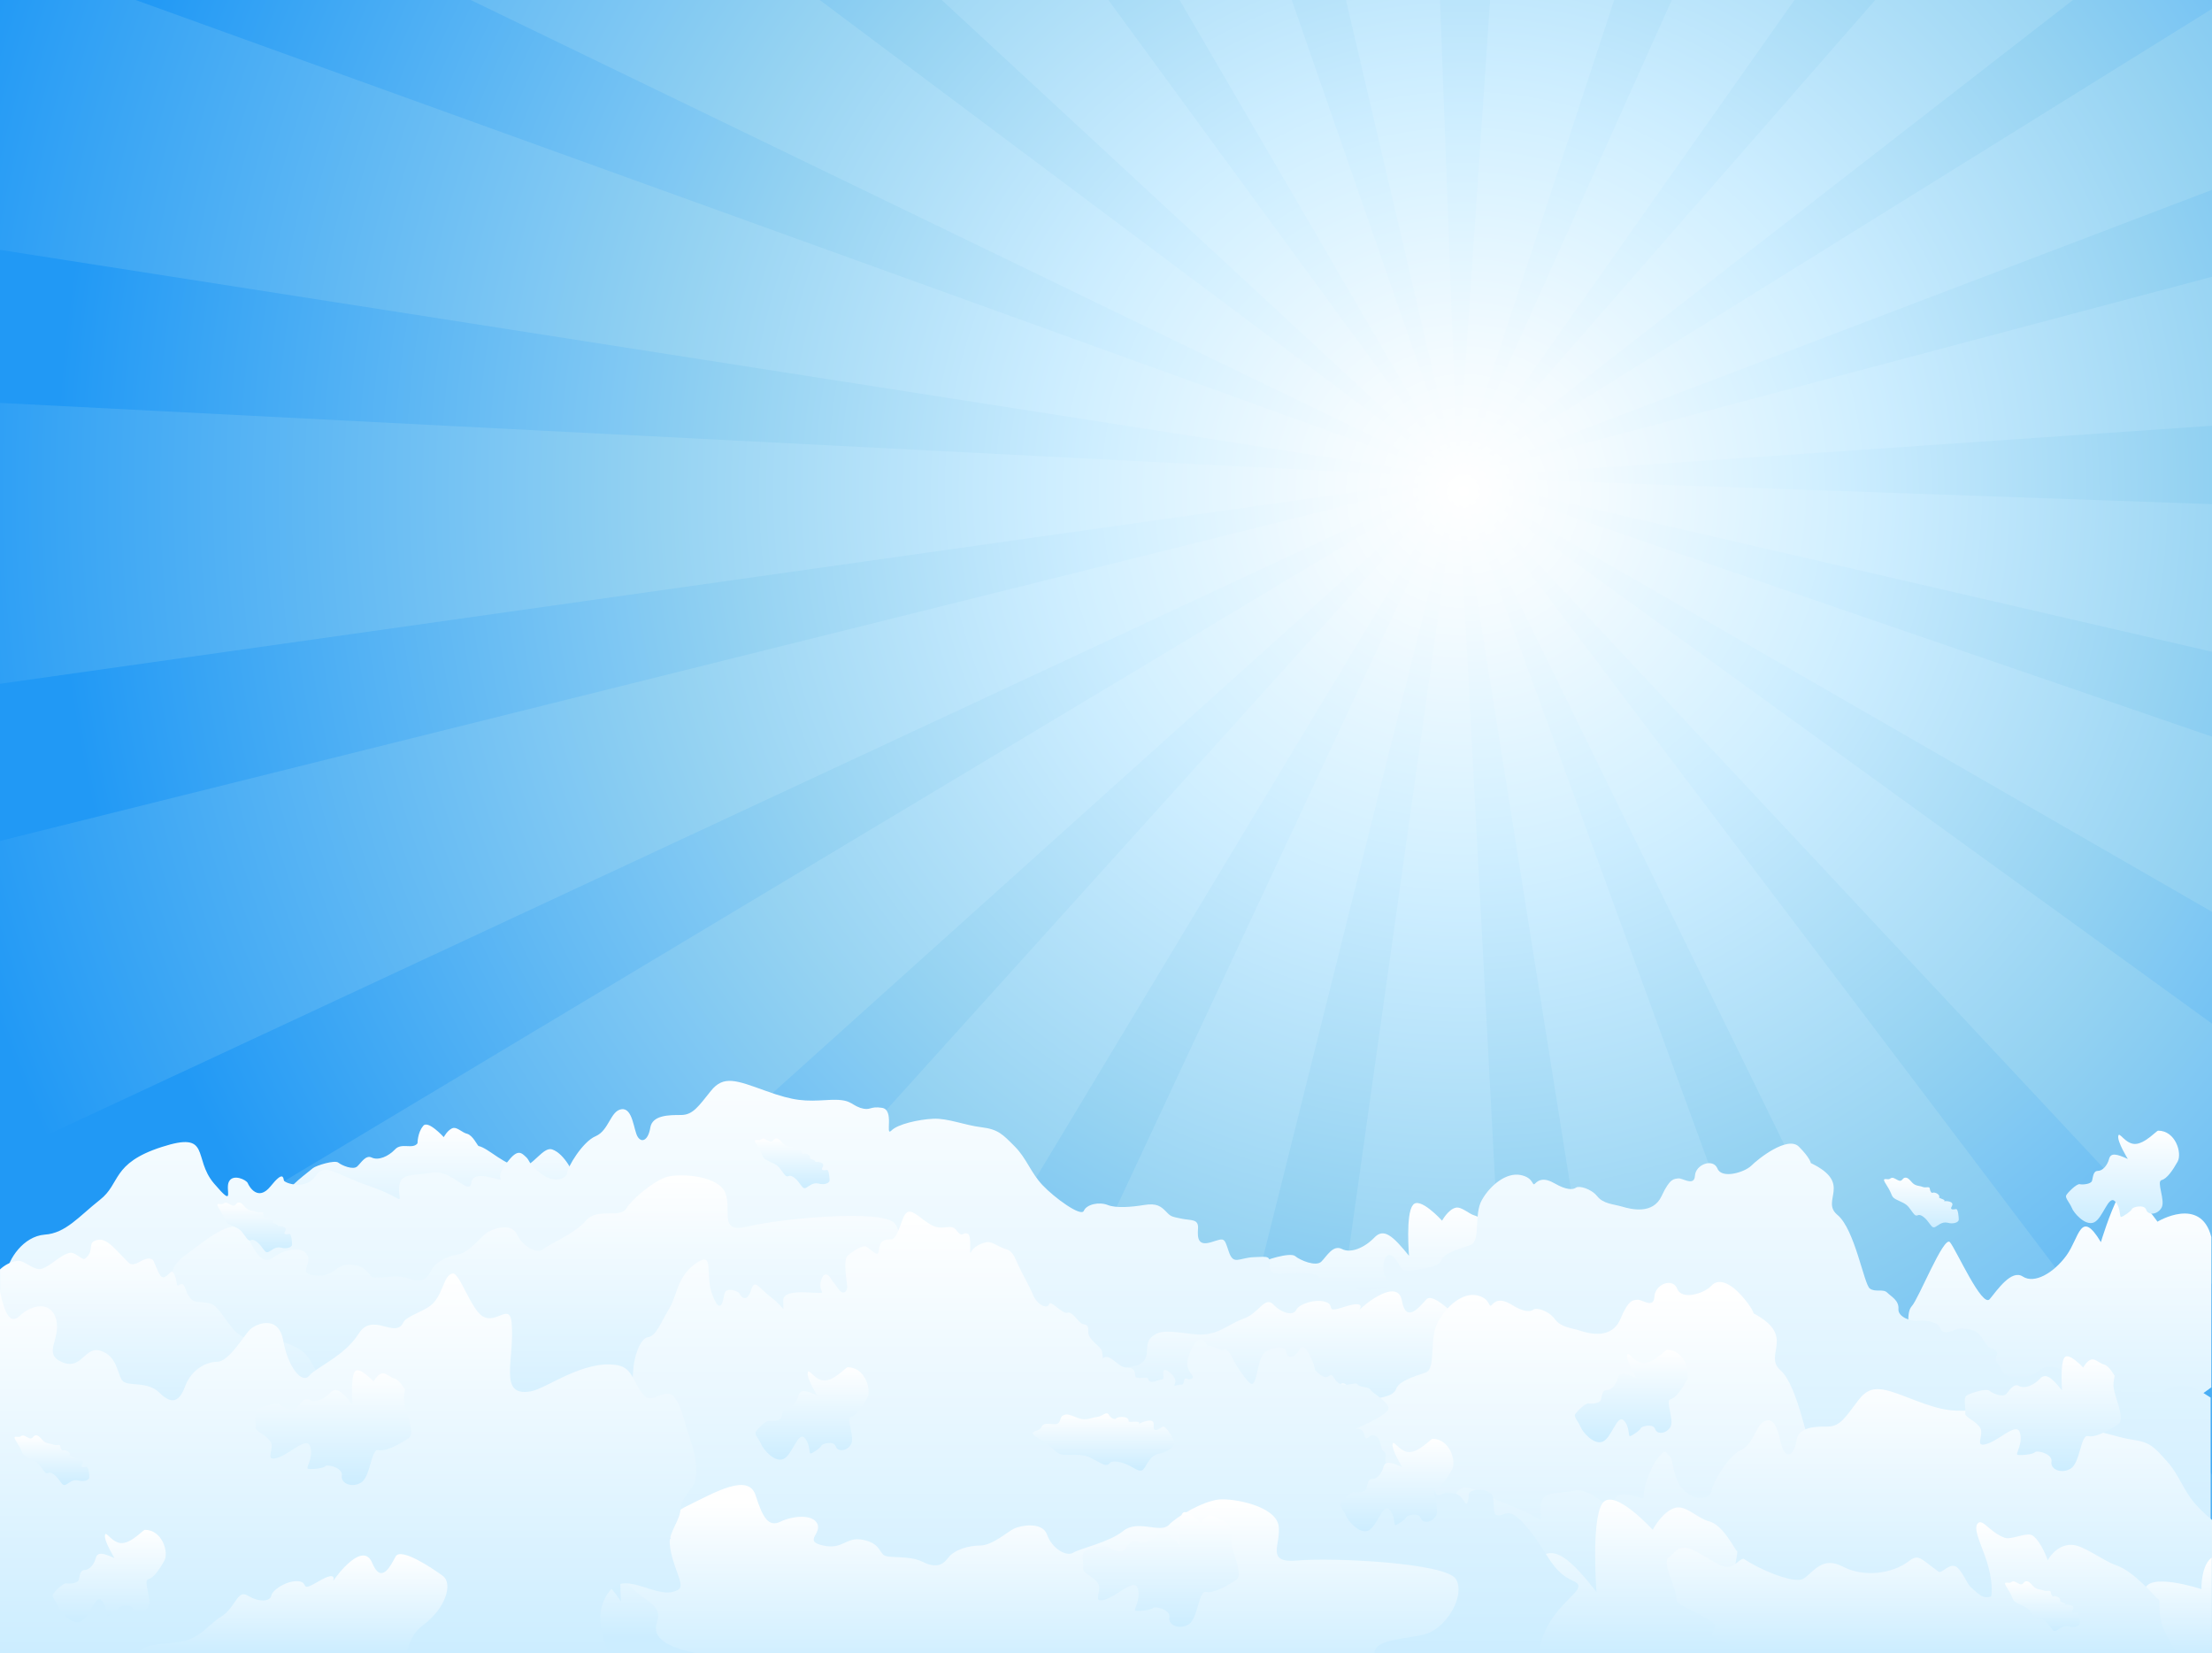 <svg viewBox="0 0 649 485" xmlns="http://www.w3.org/2000/svg"><rect x="0" y="0" width="649" height="485" fill="#333333" stroke="none"/><path d="M0 0h649v485H0V0z" class="st0" opacity=".6" fill="#efefef"/><g><radialGradient id="a" cx="169.052" cy="221.326" r="352.551" gradientTransform="matrix(-1.298 0 0 1.293 648.804 -142.15)" gradientUnits="userSpaceOnUse"><stop offset="0" stop-color="#fff"/><stop offset=".086" stop-color="#f3fbff"/><stop offset=".241" stop-color="#d3f0ff"/><stop offset=".273" stop-color="#ccedff"/><stop offset=".511" stop-color="#96d3f2"/><stop offset="1" stop-color="#2199f5"/></radialGradient><path d="M0 0h649v485H0V0z" class="st2" fill="url(#a)"/><radialGradient id="b" cx="169.053" cy="221.293" r="318.285" gradientTransform="matrix(-1.298 0 0 1.293 648.804 -142.15)" gradientUnits="userSpaceOnUse"><stop offset="0" stop-color="#fff"/><stop offset=".086" stop-color="#f3fbff"/><stop offset=".241" stop-color="#d3f0ff"/><stop offset=".273" stop-color="#ccedff"/><stop offset=".511" stop-color="#96d3f2"/><stop offset="1" stop-color="#2199f5"/></radialGradient><path class="st3" d="M240.5 0l187.2 140.1L276.3 0h-35.8zM0 118.2l427.7 21.9L0 73.3v44.9zM379 0l48.7 140.1L394.9 0H379zM0 246.7l427.7-106.6L0 200.6v46.1zM39.8 0l387.9 140.1L138.1 0H39.8zm568.4 0L427.7 140.1 649 2.6V0h-40.8zM649 55.7L427.7 140 649 81.2V55.7zM422.5 0l5.2 140.1L437.2 0h-14.7zm104 0l-98.8 140.1L550.2 0h-23.7zm-52.9 0l-46 140.1L490.5 0h-16.9zM325.2 0l102.5 140.1L346.1 0h-20.9zm271.3 485L427.7 140l126.1 345h42.7zM649 267.5L427.7 140.1 649 300.3v-32.8zm0 109.2L427.7 140.1 649 432.6v-55.9zM0 396.5l427.7-256.4L0 339.4v57.1zm649-205.3l-221.3-51.1 221.3 76v-24.9zm0-66.3l-221.3 15.2 221.3 7.8v-23zM266.4 485l161.3-345L220 485h46.4zm-150.2 0l311.4-345L43.9 485h72.3zm262.9 0l48.6-345-86.1 345h37.5zm103.4 0l-54.8-345L446 485h36.5z" fill="url(#b)"/></g><linearGradient id="c" gradientUnits="userSpaceOnUse" x1="44.578" y1="349.773" x2="44.578" y2="441.49" gradientTransform="matrix(-1 0 0 1 648.988 0)"><stop offset="0" stop-color="#fff"/><stop offset="1" stop-color="#ccedff"/></linearGradient><path class="st4" d="M559.9 397.2c.7-5.6-1-11.8 1-14 2-2.1 9.4-20.8 11.2-18.8 1.8 2.1 9.5 19.5 11.7 16.7 2.3-2.8 6.4-8.8 9.7-6.6 3.4 2.2 9-1 12.8-6.2 3.8-5.2 4.1-13.9 10.1-3.9 0 0 2.5-8.4 5.2-13.5s11.4 7.5 11.4 7.5 12.7-7.7 15.8 4.5V407c-5.3 4-10.5 6.8-13.8 5.9-4.4-1.1-5.2 21.5-11 26.3-5.8 4.8-12.8 1-11.8-5.2s-8.6-9.1-9.9-7.3c-1.3 1.7-8.7 2.9-10.7 2.4-2-.4 3.7-8.8 1.6-17.9-2.1-9.1-15.2 10.6-23.2 10.5-8 .1-10.8-19-10.1-24.5z" fill="url(#c)"/><linearGradient id="d" gradientUnits="userSpaceOnUse" x1="485.292" y1="1556.557" x2="460.898" y2="1603.152" gradientTransform="scale(-1 1) rotate(-27.634 -2407.243 2763.628)"><stop offset="0" stop-color="#fff"/><stop offset="1" stop-color="#ccedff"/></linearGradient><path class="st5" d="M413.4 368.4c-4.7-5.8-7.4-8.3-10.2-5.3-2.8 2.9-6.9 4.7-9.5 3.3-2.6-1.3-4.4 2.1-6 3.7-1.6 1.6-6.3-.4-7.7-1.6-1.4-1.2-9.1 1.1-10.6 2.3-1.4 1.2-.1 4.8-.5 8-.3 1.8 5.4 3.6 7.1 7.1 1.3 2.6-1.8 7.2.8 7.3 6 .2 15.5-10.9 17.2-5.6 1.7 5.3-2.4 10-.9 10.2 1.5.3 7-.2 8-1.2.9-1 8.1.8 7.5 4.4-.6 3.6 4.7 5.8 8.9 3.2 4.2-2.7 4.6-15.6 7.8-14.9 3.3.7 9-2.1 13.9-5.4 3-2-.4-9.6-1.8-15.3-.9-3.8.5-6.8.1-7-.3-.2-2.4-4.4-4.8-5-1.8-.5-3.9-2.7-5.6-2.3-2.2.5-4 3.8-4 3.8s-6.7-7.4-8.6-4.5c-2.1 2.6-1.1 14.8-1.1 14.8z" fill="url(#d)"/><linearGradient id="e" gradientUnits="userSpaceOnUse" x1="742.456" y1="1665.322" x2="725.054" y2="1698.561" gradientTransform="scale(-1 1) rotate(-27.634 -2407.243 2763.628)"><stop offset="0" stop-color="#fff"/><stop offset="1" stop-color="#ccedff"/></linearGradient><path class="st6" d="M122.5 335.4c-1.4 1.9-4.7-.3-6.6 1.8-2 2.1-4.9 3.3-6.8 2.4-1.8-.9-3.1 1.5-4.3 2.6-1.2 1.1-4.5-.3-5.5-1.1-1-.9-6.5.8-7.5 1.6-1 .9-7.7 5.7-8 8-.2 1.3 11.5.3 12.7 2.8.9 1.9-1.3 5.1.6 5.2 4.3.1 11.1-7.8 12.3-4 1.2 3.8-1.7 7.1-.6 7.3 1.1.2 5-.2 5.7-.9.7-.7 5.8.6 5.3 3.1s3.3 4.2 6.4 2.3c3-1.9 3.3-11.2 5.6-10.6 2.3.5 6.4-1.5 9.9-3.9 2.1-1.4 28.1-2.1 27.1-6.2-.2-1-3-7.3-6.8-8.6-2.6-.9-5.7 5-8.8 5.1-4.9 0-9.8-5.5-12.8-6.1-.3-.1-1.7-3.2-3.4-3.6-1.3-.3-2.8-1.9-4-1.7-1.6.4-2.8 2.7-2.8 2.7s-4.8-5.3-6.1-3.2c-1.6 1.9-1.6 5-1.6 5z" fill="url(#e)"/><linearGradient id="f" gradientUnits="userSpaceOnUse" x1="324.494" y1="299.542" x2="324.494" y2="467.439" gradientTransform="matrix(-1 0 0 1 648.988 0)"><stop offset="0" stop-color="#fff"/><stop offset="1" stop-color="#ccedff"/></linearGradient><path class="st7" d="M7 485c-2.5-1.1-4.8-2.2-7-3.4V378.5c1.1-.1 1.4-1.3 1.8-4.6.6-4.6 5.1-11.2 11.3-11.7 6.2-.4 10.1-5.4 16.2-10.2 6.2-4.8 3.3-10.7 18.1-15.5 14.8-4.8 9 3.2 15.4 10.7 6.4 7.5 3.1 1.7 4.4-.6 1.2-2.3 5.1-.5 5.5.5.4 1 3 5.5 6.7.9s3.7-2.5 3.9-1.7c.2.8 6.4 2.9 9.2-1.2 2.9-4.2 5.3-.8 16 2.9s8.6 5.8 8.6.8 3.9-3.7 9.7-4.8c5.8-1 10.9 7.1 11.5 2.9.6-4.2 9.2 0 8.6-1-.6-1 .2-3 2.7-5.9 2.5-2.9 3.5-1.7 4.7-.6 1.2 1 .6 2.1 4.7 5.1 4.1 2.9 7.4 1 7.4-.4 0-1.5 4.5-9.2 8.4-10.8 3.9-1.7 4.3-7.5 7.6-7.9 3.3-.4 3.5 6.2 4.7 8.1 1.2 1.9 3.1 1 3.7-2.7.6-3.7 5.5-3.7 9-3.7s5.1-2.5 8.8-7.1c3.7-4.6 7.4-3.1 16 0s11.5 3.1 18.3 2.7c6.8-.4 6.4 1.2 9.5 2.3 3.1 1 2.7-.6 6.4 0s.8 8.5 2.7 6.7c1.8-1.9 8-3.3 12.3-3.5 4.3-.2 9.2 1.9 14.2 2.5 4.9.6 6.2 2.1 9.7 5.6 3.5 3.5 4.7 7.7 8.2 11.4 3.5 3.7 11.3 9.4 12.1 7.5.8-1.9 4.5-2.7 7-1.7 2.5 1 7 .6 10.7 0 3.7-.6 4.9.4 6.4 1.9 1.4 1.5 1.6 1.5 4.5 2.1 2.9.6 5.1 0 4.9 2.9-.2 2.9 0 5.2 3.9 4 3.9-1.2 3.7-1.5 5.1 2.7 1.4 4.2 2.9 1.9 7.4 1.7 4.5-.2 4.7-.4 4.7 2.7s2.9 1.9 8.4 1.9 6.4 1 6.8 2.9c.4 1.9 9.5-.2 9.9 1.2.4 1.5 4.3 1 8.2.4s.2-2.3 0-5 .6-6 2.9-4.2c2.3 1.9 1.4 4.6 5.3 4 3.9-.6 8-.9 8.8-3 .8-2.1 5.1-3.3 8.4-4.4 3.3-1 1-9 3.5-13.3 2.5-4.4 7.2-8.1 11.3-7.3 4.1.8 3.3 3.5 4.3 2.5s2.5-1.9 5.8 0 5.3 1.9 6.2 1.2c.8-.6 4.3.2 6.2 2.5 1.8 2.3 4.7 2.3 7.4 3.1 2.7.8 9 2.3 11.5-3.1s3.7-5 4.9-5.2c1.2-.2 4.7 2.5 4.9-.8.2-3.3 5.3-5.2 6.6-2.1 1.2 3.1 7.8 1.2 9.9-.8 2.1-2.1 10.7-8.9 14-5.6 3.3 3.3 3.5 4.8 3.5 4.8 12.5 6 2.7 11 7.8 15.2 5.1 4.2 7.8 20.4 9.5 21.6 1.6 1.2 3.9 0 5.1 1.2 1.2 1.2 3.5 2.3 3.3 4.8-.2 2.5 4.1 3.7 5.3 3.5 1.2-.2 6.2-.2 7 2.2.8 2.4 4.3.3 5.3.1 1-.2 4.5 0 6 1.5 1.4 1.5 2.1 3.7 3.5 4.2 1.4.4 2.3 1 1.6 2.6-.6 1.6.6 1.6 1.6 3.8 1 2.3 2.7 1.9 7 1.9s3.9-4.3 9.9-2.3c1.1.4 3.5 2.7 4.3 3.3.8.6 2.7.9 3.1.3.4-.6 3.1 0 3.1 0s1.2 1 1.6 2.7c.4 1.7 2.3 1.1 2.3 1.1s1.8 0 2.7-.8c.8-.8 1.6.8 2.7 2.4 1 1.5 4.6 2 6.6.3 9.9-8 14.2-3 18-.8v75H7z" fill="url(#f)"/><linearGradient id="g" gradientUnits="userSpaceOnUse" x1="354.719" y1="534.137" x2="366.671" y2="614.165" gradientTransform="scale(-1 1) rotate(8.494 1376.964 -2966.606)"><stop offset="0" stop-color="#fff"/><stop offset="1" stop-color="#ccedff"/></linearGradient><path class="st8" d="M51.7 378.3s-4.6-4.7 2.7-10.1c7.3-5.4 15.1-12.1 18-5.9 2.9 6.2 4.9 8.7 7.8 6.6 2.9-2.2 8.2-3.6 9.9-.8 1.7 2.8-3.1 5.6 2.5 6.1s5.7-3.4 10.2-3.2c4.6.2 5 2.7 6.4 3.6 1.4.9 6.7-1 10.4.4 3.8 1.4 5.6.5 6.8-2.1 1.2-2.6 4.9-4.4 8-4.9 3.2-.5 6.7-5.1 8.2-6.2 1.5-1.1 7.3-3.5 9.1.4 1.9 3.8 6.1 5.8 7.8 4.2 1.7-1.5 9.1-4.4 12.4-8.3 3.3-3.9 10-.6 11.8-3.5 1.8-2.9 8.2-8.3 12.2-9.4 4.1-1 15.2-.3 17 5 1.8 5.3-2.1 11.7 6.6 9.6 8.8-2.2 39.8-5.3 43.1-.8 3.3 4.5-.5 14.3-5.6 17-5.1 2.7-17.3 3.7-11.4 10.5 5.9 6.9 9.4 13 7.6 18.3-1.8 5.2-5.9 8.2-18 9.6-12.1 1.4-34.1-2.2-43.5-4.3-9.4-2-9.8 4.3-11.2 7.7-1.4 3.4-17 6-30.7 7.8-13.7 1.8-19.8-8.7-29.7-9.8-9.9-1.1-36.4 8.6-39.1 8-2.7-.7-8.6-5.4-8.5-9.3.1-3.9-3.1-3.2-10-3.9-6.9-.7-12.1-2.5-11.2-7.6.9-5.1-4.1-5.4-8.5-9.1-4.4-3.6-7.4-3.9-1.1-7.4 6.3-3.5 5.9-6 3-8-2.7-2 7-.2 7-.2z" fill="url(#g)"/><linearGradient id="h" gradientUnits="userSpaceOnUse" x1="551.606" y1="491.318" x2="541.597" y2="534.498" gradientTransform="scale(-1 1) rotate(-13.05 -402.797 4483.406)"><stop offset="0" stop-color="#fff"/><stop offset="1" stop-color="#ccedff"/></linearGradient><path class="st9" d="M398.8 384.3s2.3-3-4.1-1c-6.4 2.1-2.7-.2-5.6-1.3-2.9-1.1-8 .5-8.8 2.3-.8 1.8-4.2 1-6.7-1.6-2.6-2.6-4.1 2.6-8.9 4.2-4.7 1.7-7.5 5.3-14.5 4.5-6.9-.8-9.9-1.5-12.5 1-2.6 2.5 1.1 7.3-5.5 8.5-6.6 1.2-8.2 1.3-9.1 5.4-1 4.1-13.3 4.8 2.9 9.7 16.2 4.9 12.8 9.2 25.1 5.8 12.2-3.5 14-2.7 20.8-1.1 6.7 1.6 10.7 3.2 12.3-.3 1.6-3.6 9.9-3.6 16.3-2.1s9.9 3.1 11.8 0c1.9-3.1 2-12.1 9.5-15.5 7.5-3.4 11.4-9.9 8.9-12.9-2.5-2.9-10.1-11-12.2-8.7-2.1 2.3-6 7.2-7.2.3-1.3-6.7-11 1.2-12.5 2.8z" fill="url(#h)"/><linearGradient id="i" gradientUnits="userSpaceOnUse" x1="222.778" y1="378.649" x2="222.778" y2="487.796" gradientTransform="matrix(-1 0 0 1 648.988 0)"><stop offset="0" stop-color="#fff"/><stop offset="1" stop-color="#ccedff"/></linearGradient><path class="st10" d="M367.1 411.4c5.6 0 6.5 1.1 6.9 3.2.4 2.1 9.6-.2 10 1.4.4 1.6 4.4 1.1 8.3.5 3.9-.7.2-2.5 0-5.5s.6-6.7 2.9-4.6c2.3 2.1 1.5 5.1 5.4 4.4 4-.7 8.2-1 9-3.3.8-2.3 5.2-3.7 8.6-4.8 3.3-1.1 1-9.9 3.6-14.7 2.5-4.8 7.3-8.9 11.5-8 4.2.9 3.3 3.9 4.4 2.8 1-1.1 2.5-2.1 5.9 0 3.3 2.1 5.4 2.1 6.3 1.4.8-.7 4.4.2 6.3 2.8 1.9 2.5 4.8 2.5 7.5 3.4 2.7.9 9.2 2.5 11.7-3.4 2.5-6 3.8-5.5 5-5.7 1.3-.2 4.8 2.8 5-.9.2-3.7 5.4-5.7 6.7-2.3 1.3 3.4 7.9 1.4 10-.9 2.1-2.3 5.4-.9 8.8 2.8 3.3 3.7 3.6 5.3 3.6 5.3 12.7 6.7 2.7 12.2 7.9 16.7 5.2 4.6 7.9 22.5 9.6 23.9 1.7 1.4 4 0 5.2 1.4 1.3 1.4 3.6 2.5 3.3 5.3-.1 1.5 1.1 2.6 2.5 3.2V485H312.6l-3.2-4.3c1.2.8 24.3-69 57.7-69.3z" fill="url(#i)"/><linearGradient id="j" gradientUnits="userSpaceOnUse" x1="26.422" y1="331.687" x2="26.422" y2="358.902" gradientTransform="matrix(-1 0 0 1 648.988 0)"><stop offset="0" stop-color="#fff"/><stop offset="1" stop-color="#ccedff"/></linearGradient><path class="st11" d="M624.3 340c-3.3-1.5-5-1.9-5.5 0s-1.9 3.5-3.3 3.5-1.4 1.9-1.7 2.9c-.3 1-2.8 1.2-3.6 1-.9-.2-3.6 2.5-4 3.3-.3.8 1 2.1 1.6 3.5.5 1.5 4 5.6 6.6 4.4 2.6-1.2 4.2-8.1 6.1-6.2 1.9 1.9 1.2 4.8 1.9 4.6.7-.2 2.9-1.7 3.1-2.3.2-.6 3.6-1.5 4.2.2.5 1.7 3.3 1.5 4.5-.6 1.2-2.1-1.6-7.7 0-8.1 1.6-.4 3.3-2.9 4.7-5.4 1.4-2.5-.6-9.1-5.7-9.1-.5 0-3.9 3.9-6.8 3.9s-4.7-3.9-4.9-2.3c-.3 1.7 2.8 6.7 2.8 6.7z" fill="url(#j)"/><linearGradient id="k" gradientUnits="userSpaceOnUse" x1="162.582" y1="401.259" x2="162.582" y2="478.818" gradientTransform="matrix(-1 0 0 1 648.988 0)"><stop offset="0" stop-color="#fff"/><stop offset="1" stop-color="#ccedff"/></linearGradient><path class="st12" d="M323.8 485c.6-.5 1.2-1.7 1.7-3.9 1.5-6 2.3-7.6 5.2-6.4 2.9 1.1 3.1.5 3.8-4.6.6-5 5.2-12.4 11.5-12.8 6.3-.5 10.2-6 16.5-11.2 6.3-5.3 6.1-12.8 21.1-18.1 15-5.3 6.5 4.6 13 12.8 6.5 8.3 8.2 1.6 9.4-.9 1.3-2.5 2.7-1.1 3.1 0 .4 1.1.6 6.9 4.4 1.8 3.8-5 3.8-2.8 4-1.8.2.9 6.5 3.2 9.4-1.4 2.9-4.6 5.4-.9 16.3 3.2 10.9 4.1 8.8 6.4 8.8.9s4-4.1 9.8-5.3c5.9-1.1 11.1 7.8 11.7 3.2.6-4.6 9.4 0 8.8-1.1-.6-1.1 1.5-8.3 4-11.5 2.5-3.2 2.3-1.8 3.6-.7 1.3 1.1.6 7.3 4.8 10.6 4.2 3.2 7.5 1.1 7.5-.5s4.6-10.1 8.6-11.9c4-1.8 4.4-8.3 7.7-8.7 3.3-.5 3.6 6.9 4.8 8.9 1.3 2.1 3.1 1.1 3.8-3 .6-4.1 5.6-4.1 9.2-4.1 3.6 0 5.2-2.8 9-7.8s7.5-3.4 16.3 0 11.7 3.4 18.6 3c6.9-.5 6.5 1.4 9.6 2.5 3.1 1.1 2.7-.7 6.5 0s.8 9.4 2.7 7.3c1.9-2.1 8.2-3.7 12.5-3.9 4.4-.2 9.4 2.1 14.4 2.8 5 .7 6.3 2.3 9.8 6.2 3.6 3.9 4.8 8.5 8.4 12.6 1.3 1.5 3.1 3.2 4.9 4.7V485H323.8z" fill="url(#k)"/><linearGradient id="l" gradientUnits="userSpaceOnUse" x1="195.991" y1="439.79" x2="195.991" y2="485.035" gradientTransform="matrix(-1 0 0 1 648.988 0)"><stop offset="0" stop-color="#fff"/><stop offset="1" stop-color="#ccedff"/></linearGradient><path class="st13" d="M391.8 484.8c.8-5.5-1.5-11.7.9-13.8 2.5-2.1 15.8-6 18.2-3.9 2.4 2.1 10.4 5.4 13.3 2.7 2.8-2.7 5.9-8.6 10.3-6.3s11.6-.7 16.3-5.7c4.8-5.1 9.6-.9 17.6 9.2 0 0-1.6-20.9 1.7-25.9s14.8 7.7 14.8 7.7 2.9-5.6 6.8-6.5c3-.7 6.5 3.2 9.7 4 4.2 1 7.6 8.4 8.2 8.7.7.3-1.7 5.5-.2 12 1.4 5.8 4 12.7 4.9 18.1H391.8v-.3z" fill="url(#l)"/><linearGradient id="m" gradientUnits="userSpaceOnUse" x1="9.881" y1="457.052" x2="9.881" y2="485.035" gradientTransform="matrix(-1 0 0 1 648.988 0)"><stop offset="0" stop-color="#fff"/><stop offset="1" stop-color="#ccedff"/></linearGradient><path class="st14" d="M637.2 485c-3.4-5.6-8.3-14.3-8-18.2.4-6 16.7-.6 16.7-.6s-.2-6.4 2.7-9c.1-.1.2-.2.3-.2v28h-11.7z" fill="url(#m)"/><linearGradient id="n" gradientUnits="userSpaceOnUse" x1="596.777" y1="363.863" x2="596.777" y2="425.584" gradientTransform="matrix(-1 0 0 1 648.988 0)"><stop offset="0" stop-color="#fff"/><stop offset="1" stop-color="#ccedff"/></linearGradient><path class="st15" d="M0 372.4c1.3-1.2 3-2.2 5-2.5 1.9-.3 4 2.1 6.3 2.4 2.4.3 5.9-3.9 8.9-4.7 2-.6 3.8 2.4 4.8 1.6 2.6-2 .9-4.3 2.6-5.1 3.3-1.6 5.4 1.6 10 6.2 2.1 2.1 4.6-2.2 7.1-.8.6.3 1.7 4.5 2.8 5.1 1.3.7 2.6-2.2 3.2-1.4 1.7 2.3.7 4.5 1.8 3.8 2.1-1.4 1.4 2.1 3.8 4.3 1.2 1.2 5.1.2 6.8 1.9 3.1 3 4.6 7.3 8.4 9.1 2.2 1.1 5.3-.4 9.8.9 12.2 3.5 7.1 5.4 18.2 18.1 11.1 12.7.3 6.8-2.7 9.7-3 3-4.3 2.2-10.6-.3-6.2-2.4-5.7 3.5-9.2 4.3-3.5.8-5.7-1.4-11.1-5.7-5.4-4.3-9.8-2.7-14.7-3.8-4.9-1.1-9 2.4-9.8-1.1-.8-3.5-3.3-6-4.9-4.9-1.6 1.1-6.8-.3-8.7-2.7-1.9-2.4 2.4-2.4-4.1-4.1-6.5-1.6-3-3-3-3-2.2.5-14.7 2.2-11.9-4.3 2.7-6.5-3.3-4.3-6.2-3.5-1 .3-1.8-.7-2.6-2.2v-17.3z" fill="url(#n)"/><linearGradient id="o" gradientUnits="userSpaceOnUse" x1="332.233" y1="355.599" x2="332.233" y2="485.035" gradientTransform="matrix(-1 0 0 1 648.988 0)"><stop offset="0" stop-color="#fff"/><stop offset="1" stop-color="#ccedff"/></linearGradient><path class="st16" d="M178.9 456.2c1.6-1.8-1.3-24.9-3.7-26.8-13-10 1.6-16.6 3.7-20.5 2.1-3.9 1.5-.7 1.9 2 .4 2.7 1.1 3.6 1.6-.9.5-4.4.9-5.6 2-4.8 1.1.8 1.2.3 1.4-3.4.2-3.7 2-9.2 4.3-9.5 2.4-.3 3.8-4.4 6.2-8.3 2.4-3.9 2.3-9.5 7.9-13.4 5.7-3.9 2.4 3.4 4.9 9.5 2.4 6.1 3.1 1.2 3.5-.7.5-1.9 4-.6 4.3 0 .9 1.7 2.4 2.4 3.5-1s2-.7 6.1 2.4c4.1 3.1 3.3 4.8 3.3.7s11.6-1.5 11.4-2.4c-.2-.8-1-1.6-.1-4s2.4-.7 2.8.2c.5.8.3.3 1.9 2.6 1.6 2.4 2.8.8 2.8-.3 0-1.2-1.4-7.8.1-9.2 1.5-1.4 3.5-2.5 4.8-2.8 1.3-.3 4.2 4.2 4.4 1.1.2-3.1 2.1-3.1 3.5-3.1 1.3 0 2-2 3.4-5.8 1.4-3.7 2.8-2.5 6.1 0s4.4 2.5 7 2.2c2.6-.3 2.4 1 3.6 1.9 1.2.8 1-.5 2.4 0s.3 7 1 5.4c.7-1.5 3.1-2.7 4.7-2.9 1.6-.2 3.5 1.5 5.4 2 1.9.5 2.4 1.7 3.7 4.6 1.3 2.9 3.1 5.8 4.4 8.9 1.3 3.1 4.3 4.2 4.7 2.7.3-1.5 4 3.1 5.4 2.5 1.4-.5 3.1 2.7 4.2 3.2s2 0 1.9 2.4c-.1 2.4 3.7 4.2 4 5.7.7 3.4-.5 1.8 1.2 1.7 1.7-.2 3.9 3.1 6 3.1s2.4.8 2.6 2.4c.2 1.5 3.6-.2 3.8 1 .2 1.2 1.6.8 3.1.3s1.4.2 1.3-2c-.1-2.2 2.4-.2 3.3 1.3.9 1.5-.9 2.7.6 2.2s1.9.4 2.2-1.3c.3-1.7 1 .2 2.3-.7 1.3-.8-2.1-1.9-1.2-5.5.9-3.6 2.7-6.6 4.3-5.9 1.6.7 1.3 2.9 1.6 2 .4-.8 4.2 1.5 4.6 1 .3-.5 1.6.2 2.4 2 .7 1.9 4.4 7.2 5.4 7.8 1 .7 1.5-.4 2.4-4.8.9-4.4 2.6-4.8 3-4.9.5-.2 4.8-2 5.2.6.5 2.5 3 1 3.8-.7.8-1.7 2-.7 3.3 2 1.3 2.7 1.3 3.9 1.3 3.9 4.8 4.9 3.8-.8 5.8 2.6 2 3.4 6 .6 6.7 1.6.6 1 3.3.6 3.8 1.6s5.4 3.5 5.3 5.5c-.1 2-10.2 6.2-9.8 6 .5-.2 2.4-.2 2.7 1.8.3 2 1.6.2 2 .1.4-.2 1.7 0 2.3 1.2.5 1.2.8 3.1 1.3 3.4.5.3.9.8.6 2.1-.2 1.3.2 1.3.6 3.1.4 1.9 1 1.5 2.7 1.5 1.6 0 3.6-2.7 3.8-1.9.2.8 1.3 2.2 1.6 2.7.3.5 1 .7 1.2.2.2-.5 1.6.8 1.8 2.2.2 1.3.9.9.9.9s1.6 0 2 1.3c.4 1.3 1.6.8 2.5.3.9-.5 1.3-.2 3.1 0s3.1 2.7 3.1 2.7c.3.5.9 1 1.2-2.6.1-.9 3.7-2.1 6.5 0 .9.7.6 2.6.9 5.2.2 1.8 2.3 1 2.3 1 2.1-.9 3.5-1.2 8.5 5.1s6.2 11.6 12.4 14.3c6 2.6-7.7 6.2-10.1 20.8H191.7c-2.2-5.2-3.7-10.6-9.5-14.5-15.7-10.3-4.9-12.1-3.3-13.9z" fill="url(#o)"/><linearGradient id="p" gradientUnits="userSpaceOnUse" x1="475.683" y1="447.505" x2="475.683" y2="480.412" gradientTransform="matrix(-1 0 0 1 648.988 0)"><stop offset="0" stop-color="#fff"/><stop offset="1" stop-color="#ccedff"/></linearGradient><path class="st17" d="M137.7 481.6c.4-3.6-.9-7.7.5-9 1.4-1.3 9.2-4 10.6-2.6 1.4 1.4 6.1 3.6 7.7 1.8 1.6-1.8 3.5-5.7 6-4.2 2.6 1.5 6.7-.4 9.5-3.8 2.8-3.3 5.6-.6 10.2 6 0 0-.9-13.7 1-17 1.9-3.3 8.6 5.1 8.6 5.1s1.7-3.7 4-4.3c1.7-.4 3.8 2.1 5.6 2.6 2.4.7 4.4 5.5 4.8 5.7.4.2-1 3.6-.1 7.9 1.1 5.2 3.5 11.6 2.9 15.1h-68.3c-1.7-1.2-3.2-2.2-3-3.3z" fill="url(#p)"/><linearGradient id="q" gradientUnits="userSpaceOnUse" x1="344.652" y1="440.924" x2="344.652" y2="490.257" gradientTransform="matrix(-1 0 0 1 648.988 0)"><stop offset="0" stop-color="#fff"/><stop offset="1" stop-color="#ccedff"/></linearGradient><path class="st18" d="M192.8 475.8c1.7-4.9-3.5-6-7.7-10.2-4.2-4.3-7.3-4.9 0-7.5 7.3-2.6 7.3-5.1 4.5-7.5-2.8-2.3 7.3.9 7.3.9s-4.2-5.3 4.5-9.6 18.2-9.8 20.3-3.2c2.1 6.6 3.8 9.4 7.3 7.7 3.5-1.7 9.4-2.3 10.8.6 1.4 3-4.2 5.1 1.7 6.4 5.9 1.3 6.6-2.6 11.5-1.7 4.9.9 4.9 3.4 6.3 4.5 1.4 1.1 7.3 0 11.2 1.9 3.8 1.9 5.9 1.3 7.7-1.1 1.7-2.3 5.9-3.6 9.4-3.6s8-4 9.8-4.9c1.7-.9 8.4-2.3 9.8 1.7 1.4 4 5.6 6.6 7.7 5.3 2.1-1.3 10.5-3 14.7-6.4 4.2-3.4 10.8.8 13.3-1.7 2.4-2.6 10.1-7 14.7-7.5 4.5-.4 16.4 1.9 17.5 7.5 1 5.5-4.2 11.3 5.6 10.4 9.8-.9 43.7.6 46.5 5.5 2.8 4.9-2.8 14.1-8.7 16-5 1.6-15.1 1.3-15.2 5.6H203.9c-.1 0-.2 0-.3-.1-7.3-1.5-12.6-4.1-10.8-9z" fill="url(#q)"/><linearGradient id="r" gradientUnits="userSpaceOnUse" x1="546.768" y1="373.622" x2="546.768" y2="485.035" gradientTransform="matrix(-1 0 0 1 648.988 0)"><stop offset="0" stop-color="#fff"/><stop offset="1" stop-color="#ccedff"/></linearGradient><path class="st19" d="M5.8 386c3.5-3.3 9.3-4.5 10.7 1.2 1.4 5.8-4.1 9.9 1.7 12.4 5.9 2.5 6.6-4.9 11.4-3.3 4.8 1.6 4.8 6.6 6.2 8.6 1.4 2.1 7.3 0 11 3.7 3.8 3.7 5.9 2.5 7.6-2.1 1.7-4.5 5.9-7 9.3-7 3.5 0 7.9-7.8 9.7-9.5 1.7-1.6 8.3-4.5 9.7 3.3 1.4 7.8 5.5 12.8 7.6 10.3 2.1-2.5 10.4-5.8 14.5-12.3 4.1-6.6 10.7 1.6 13.1-3.3 1-2.1 6.7-3.3 8.9-5.8 3.1-3.5 3-8.1 5.6-8.6 2-.4 5.5 10.8 8.9 12.6 4 2.3 7.8-4.1 8.4 1.8 1 10.7-4.1 21.8 5.5 20.2 4.8-.8 15.6-9.4 25.5-7.7 4.8.8 4.5 5.4 8.1 9.1 2.1 2.1 5.4-2 8-.3 2.2 1.4 3.9 8.5 4.2 9.6.9 3 3.5 8.6 2.7 14.9-.3 2.8-4.3 5.6-4.4 8.5 0 3.6-3.5 7.2-3.2 10.5.5 6.7 4.7 12.1 2.6 13.5-5.9 3.7-15.1-5.9-20.2.4-4.4 5.5-2.8 12-.3 18.4H0V378.9c1.5 7.1 3.2 9.6 5.8 7.1z" fill="url(#r)"/><linearGradient id="s" gradientUnits="userSpaceOnUse" x1="563.179" y1="455.856" x2="563.179" y2="485.035" gradientTransform="matrix(-1 0 0 1 648.988 0)"><stop offset="0" stop-color="#fff"/><stop offset="1" stop-color="#ccedff"/></linearGradient><path class="st20" d="M51.9 481.8c6.9-.8 8.8-5 13.1-7.6 4.2-2.7 4.6-8 7.7-6.1 3.1 1.9 6.5 1.9 6.9 0 .4-1.9 5-4.6 8.1-4.2 3.1.4 0 3.4 5.8 0s4.2 0 4.2 0c1.2-1.9 8.8-11.9 11.5-5.4 2.7 6.5 5.4.8 6.9-1.9s10.7 3.4 13.8 5.7c3.1 2.3.8 9.6-5.8 14.5-3 2.2-4.2 5.3-4.7 8.2h-79c2-2.5 5.1-2.5 11.5-3.2z" fill="url(#s)"/><linearGradient id="t" gradientUnits="userSpaceOnUse" x1="85.208" y1="446.469" x2="85.208" y2="485.035" gradientTransform="matrix(-1 0 0 1 648.988 0)"><stop offset="0" stop-color="#fff"/><stop offset="1" stop-color="#ccedff"/></linearGradient><path class="st21" d="M503 480.4c-1.9-1.5 1.3-2.9-.2-4.2-3.4-2.8-10.8-5.2-10.9-6.8-.3-4.9-4.7-11.3-2.1-12.6 1.1-.6 2-3.5 5.8-2.5 2.8.7 8.3 5.1 10.9 5.4 2.4.3 4.3-3 5.3-2.3 3.5 2.5 14.4 7.5 17.4 5.7 2.9-1.9 5.4-6.7 11.5-3.5s14.4 2.1 19.2-1.5c3-2.3 3.3-1.1 8.9 3 .9.6 2.9-2.4 4.9-1.6 1.7.7 3.5 5.2 4.4 6 1.9 1.6 3.6 3.9 6.1 2.8 0 0 .7-2.6-.7-8.2-1.3-5.4-4.8-11.2-3.3-13.1 1.4-1.8 3.4 2.4 7.9 4.1 2 .8 6.6-1.8 8.3-.6 2.6 1.9 4.4 7.2 4.4 7.2s2.4-4.6 7-4.5c3.6.1 9 4.6 13.1 6 5.5 1.9 11.6 9.6 12.4 10 .9.5-.9 4.8 2.7 11.2.8 1.5 1.7 3 2.7 4.6H511c-.2-.5-.5-1-.9-1.4-.9-1.1-5.8-2.2-7.1-3.2z" fill="url(#t)"/><linearGradient id="u" gradientUnits="userSpaceOnUse" x1="85.208" y1="345.294" x2="85.208" y2="359.962" gradientTransform="matrix(-1 0 0 1 648.988 0)"><stop offset="0" stop-color="#fff"/><stop offset="1" stop-color="#ccedff"/></linearGradient><path class="st22" d="M570.3 352.4s.8-.2-.6-.7c-1.4-.5-.4-.4-.8-1-.3-.6-1.4-1-1.8-.8-.4.2-.8-.4-.9-1.2-.1-.8-1.1-.1-2.1-.5s-2-.2-3-1.2c-1-1.1-1.4-1.6-2.2-1.5-.8.1-.8 1.4-2.1.7s-1.5-.9-2.3-.4c-.7.6-2.9-1-.9 2 2 3.1.9 3.3 3.4 4.4 2.5 1.1 2.7 1.5 3.6 2.7.9 1.2 1.3 2 2.1 1.6.8-.4 2.2.8 3 1.9.9 1.1 1.2 1.9 2 1.6.7-.3 2-1.7 3.7-1.3 1.7.5 3.3-.1 3.3-.9s-.2-3.2-.8-3.1c-.7.1-2 .4-1.2-.9.8-1.5-2-1.5-2.4-1.4z" fill="url(#u)"/><linearGradient id="v" gradientUnits="userSpaceOnUse" x1="170.514" y1="396.033" x2="170.514" y2="423.25" gradientTransform="matrix(-1 0 0 1 648.988 0)"><stop offset="0" stop-color="#fff"/><stop offset="1" stop-color="#ccedff"/></linearGradient><path class="st23" d="M480.2 404.3c-3.3-1.5-5-1.9-5.5 0s-1.9 3.5-3.3 3.5-1.4 1.9-1.7 2.9c-.3 1-2.8 1.2-3.6 1-.9-.2-3.6 2.5-4 3.3-.3.8 1 2.1 1.6 3.5.5 1.5 4 5.6 6.6 4.4 2.6-1.2 4.2-8.1 6.1-6.2 1.9 1.9 1.2 4.8 1.9 4.6.7-.2 2.9-1.7 3.1-2.3.2-.6 3.6-1.5 4.2.2.5 1.7 3.3 1.5 4.5-.6 1.2-2.1-1.6-7.7 0-8.1 1.6-.4 3.3-2.9 4.7-5.4 1.4-2.5-.6-9.1-5.7-9.1-.5 0-3.9 3.9-6.8 3.9s-4.7-3.9-4.9-2.3c-.3 1.8 2.8 6.7 2.8 6.7z" fill="url(#v)"/><linearGradient id="w" gradientUnits="userSpaceOnUse" x1="617.097" y1="448.805" x2="617.097" y2="476.02" gradientTransform="matrix(-1 0 0 1 648.988 0)"><stop offset="0" stop-color="#fff"/><stop offset="1" stop-color="#ccedff"/></linearGradient><path class="st24" d="M33.6 457.1c-3.3-1.5-5-1.9-5.5 0s-1.9 3.5-3.3 3.5-1.4 1.9-1.7 2.9c-.3 1-2.8 1.2-3.6 1-.9-.2-3.6 2.5-4 3.3-.3.8 1 2.1 1.6 3.5.5 1.5 4 5.6 6.6 4.4 2.6-1.2 4.2-8.1 6.1-6.2 1.9 1.9 1.2 4.8 1.9 4.6.7-.2 2.9-1.7 3.1-2.3.2-.6 3.6-1.5 4.2.2.5 1.7 3.3 1.5 4.5-.6 1.2-2.1-1.6-7.7 0-8.1 1.6-.4 3.3-2.9 4.7-5.4 1.4-2.5-.6-9.1-5.7-9.1-.5 0-3.9 3.9-6.8 3.9s-4.7-3.9-4.9-2.3c-.3 1.7 2.8 6.7 2.8 6.7z" fill="url(#w)"/><linearGradient id="x" gradientUnits="userSpaceOnUse" x1="239.32" y1="422.095" x2="239.32" y2="449.311" gradientTransform="matrix(-1 0 0 1 648.988 0)"><stop offset="0" stop-color="#fff"/><stop offset="1" stop-color="#ccedff"/></linearGradient><path class="st25" d="M411.4 430.4c-3.3-1.5-5-1.9-5.5 0s-1.9 3.5-3.3 3.5-1.4 1.9-1.7 2.9c-.3 1-2.8 1.2-3.6 1-.9-.2-3.6 2.5-4 3.3-.3.8 1 2.1 1.6 3.5.5 1.5 4 5.6 6.6 4.4 2.6-1.2 4.2-8.1 6.1-6.2 1.9 1.9 1.2 4.8 1.9 4.6.7-.2 2.9-1.7 3.1-2.3.2-.6 3.6-1.5 4.2.2.5 1.7 3.3 1.5 4.5-.6 1.2-2.1-1.6-7.7 0-8.1 1.6-.4 3.3-2.9 4.7-5.4 1.4-2.5-.6-9.1-5.7-9.1-.5 0-3.9 3.9-6.8 3.9s-4.7-3.9-4.9-2.3c-.3 1.7 2.8 6.7 2.8 6.7z" fill="url(#x)"/><linearGradient id="y" gradientUnits="userSpaceOnUse" x1="410.938" y1="401.087" x2="410.938" y2="428.303" gradientTransform="matrix(-1 0 0 1 648.988 0)"><stop offset="0" stop-color="#fff"/><stop offset="1" stop-color="#ccedff"/></linearGradient><path class="st26" d="M239.8 409.4c-3.3-1.5-5-1.9-5.5 0s-1.9 3.5-3.3 3.5-1.4 1.9-1.7 2.9c-.3 1-2.8 1.2-3.6 1-.9-.2-3.6 2.5-4 3.3-.3.8 1 2.1 1.6 3.5.5 1.5 4 5.6 6.6 4.4 2.6-1.2 4.2-8.1 6.1-6.2 1.9 1.9 1.2 4.8 1.9 4.6.7-.2 2.9-1.7 3.1-2.3.2-.6 3.6-1.5 4.2.2.5 1.7 3.3 1.5 4.5-.6 1.2-2.1-1.6-7.7 0-8.1 1.6-.4 3.3-2.9 4.7-5.4 1.4-2.5-.6-9.1-5.7-9.1-.5 0-3.9 3.9-6.8 3.9s-4.7-3.9-4.9-2.3c-.4 1.7 2.8 6.7 2.8 6.7z" fill="url(#y)"/><linearGradient id="z" gradientUnits="userSpaceOnUse" x1="-217.456" y1="536.924" x2="-210.315" y2="551.995" gradientTransform="scale(-1 1) rotate(25.353 1.145 239.108)"><stop offset="0" stop-color="#fff"/><stop offset="1" stop-color="#ccedff"/></linearGradient><path class="st27" d="M334 417.8s1.1-.9-1.4-.7c-2.4.2-.9-.3-1.8-1-.9-.6-2.8-.5-3.3 0-.4.5-1.6 0-2.2-1.1-.7-1.1-1.7.5-3.5.7-1.8.2-3.1 1.2-5.5.3-2.3-.9-3.3-1.4-4.5-.7-1.1.7-.3 2.7-2.7 2.5-2.4-.2-3-.3-3.7 1.1-.7 1.4-5.1.5.1 3.6 5.2 3.2 3.7 4.4 8.3 4.3 4.6-.1 5.1.3 7.4 1.5 2.2 1.1 3.4 2.1 4.3 1 .9-1.1 3.8-.4 5.9.7 2.1 1.1 3.2 2 4.1 1 .9-.9 1.8-4.1 4.7-4.6 2.9-.5 4.9-2.5 4.3-3.7-.6-1.2-2.5-4.7-3.5-4.1-.9.6-2.8 2-2.5-.5.3-2.6-3.8-.7-4.5-.3z" fill="url(#z)"/><linearGradient id="A" gradientUnits="userSpaceOnUse" x1="416.486" y1="333.801" x2="416.486" y2="348.469" gradientTransform="matrix(-1 0 0 1 648.988 0)"><stop offset="0" stop-color="#fff"/><stop offset="1" stop-color="#ccedff"/></linearGradient><path class="st28" d="M239 340.9s.8-.2-.6-.7c-1.4-.5-.4-.4-.8-1-.3-.6-1.4-1-1.8-.8-.4.2-.8-.4-.9-1.2-.1-.8-1.1-.1-2.1-.5s-2-.2-3-1.2c-1-1.1-1.4-1.6-2.2-1.5-.8.1-.8 1.4-2.1.7s-1.5-.9-2.3-.4c-.7.6-2.9-1-.9 2 2 3.1.9 3.3 3.4 4.4 2.5 1.1 2.7 1.5 3.6 2.7.9 1.2 1.3 2 2.1 1.6.8-.4 2.2.8 3 1.9.9 1.1 1.2 1.9 2 1.6.7-.3 2-1.7 3.7-1.3 1.7.5 3.3-.1 3.3-.9s-.2-3.2-.8-3.1c-.7.1-2 .4-1.2-.9.8-1.5-1.9-1.5-2.4-1.4z" fill="url(#A)"/><linearGradient id="B" gradientUnits="userSpaceOnUse" x1="574.173" y1="352.628" x2="574.173" y2="367.296" gradientTransform="matrix(-1 0 0 1 648.988 0)"><stop offset="0" stop-color="#fff"/><stop offset="1" stop-color="#ccedff"/></linearGradient><path class="st29" d="M81.3 359.7s.8-.2-.6-.7c-1.4-.5-.4-.4-.8-1-.3-.6-1.4-1-1.8-.8-.4.2-.8-.4-.9-1.2-.1-.8-1.1-.1-2.1-.5s-2-.2-3-1.2c-1-1.1-1.4-1.6-2.2-1.5-.8.1-.8 1.4-2.1.7s-1.5-.9-2.3-.4c-.7.6-2.9-1-.9 2 2 3.1.9 3.3 3.4 4.4 2.5 1.1 2.7 1.5 3.6 2.7.9 1.2 1.3 2 2.1 1.6.8-.4 2.2.8 3 1.9.9 1.1 1.2 1.9 2 1.6.8-.3 2-1.7 3.7-1.3 1.7.5 3.3-.1 3.3-.9s-.2-3.2-.8-3.1c-.7.1-2 .4-1.2-.9.8-1.4-1.9-1.5-2.4-1.4z" fill="url(#B)"/><linearGradient id="C" gradientUnits="userSpaceOnUse" x1="633.639" y1="420.969" x2="633.639" y2="435.637" gradientTransform="matrix(-1 0 0 1 648.988 0)"><stop offset="0" stop-color="#fff"/><stop offset="1" stop-color="#ccedff"/></linearGradient><path class="st30" d="M21.8 428s.8-.2-.6-.7c-1.4-.5-.4-.4-.8-1-.3-.6-1.4-1-1.8-.8-.4.2-.8-.4-.9-1.2-.1-.8-1.1-.1-2.1-.5s-2-.2-3-1.2c-1-1.1-1.4-1.6-2.2-1.5-.8.1-.8 1.4-2.1.7s-1.5-.9-2.3-.4c-.7.6-2.9-1-.9 2 2 3.1.9 3.3 3.4 4.4 2.5 1.1 2.7 1.5 3.6 2.7.9 1.2 1.3 2 2.1 1.6.8-.4 2.2.8 3 1.9.9 1.1 1.2 1.9 2 1.6.8-.3 2-1.7 3.7-1.3 1.7.5 3.3-.1 3.3-.9s-.2-3.2-.8-3.1c-.7.1-2 .4-1.2-.9.9-1.4-1.9-1.4-2.4-1.4z" fill="url(#C)"/><linearGradient id="D" gradientUnits="userSpaceOnUse" x1="49.625" y1="463.709" x2="49.625" y2="478.378" gradientTransform="matrix(-1 0 0 1 648.988 0)"><stop offset="0" stop-color="#fff"/><stop offset="1" stop-color="#ccedff"/></linearGradient><path class="st31" d="M605.8 470.8s.8-.2-.6-.7c-1.4-.5-.4-.4-.8-1-.3-.6-1.4-1-1.8-.8-.4.2-.8-.4-.9-1.2-.1-.8-1.1-.1-2.1-.5s-2-.2-3-1.2c-1-1.1-1.4-1.6-2.2-1.5-.8.1-.8 1.4-2.1.7s-1.5-.9-2.3-.4c-.7.6-2.9-1-.9 2 2 3.1.9 3.3 3.4 4.4 2.5 1.1 2.7 1.5 3.6 2.7.9 1.2 1.3 2 2.1 1.6.8-.4 2.2.8 3 1.9.9 1.1 1.2 1.9 2 1.6.8-.3 2-1.7 3.7-1.3 1.7.5 3.3-.1 3.3-.9s-.2-3.2-.8-3.1c-.7.1-2 .4-1.2-.9.9-1.5-1.9-1.5-2.4-1.4z" fill="url(#D)"/><linearGradient id="E" gradientUnits="userSpaceOnUse" x1="734.201" y1="1742.576" x2="718.589" y2="1772.396" gradientTransform="scale(-1 1) rotate(-27.634 -2407.243 2763.628)"><stop offset="0" stop-color="#fff"/><stop offset="1" stop-color="#ccedff"/></linearGradient><path class="st32" d="M103.4 412c-3-3.7-4.8-5.3-6.5-3.4-1.8 1.9-4.4 3-6.1 2.1-1.6-.9-2.8 1.3-3.8 2.4-1.1 1-4-.2-4.9-1-.9-.8-5.8.7-6.8 1.5-.9.8-.1 3.1-.3 5.1-.2 1.2 3.4 2.3 4.5 4.5.8 1.7-1.1 4.6.5 4.7 3.8.1 9.9-7 11-3.6 1.1 3.4-1.5 6.4-.6 6.6.9.2 4.5-.1 5.1-.8.6-.6 5.2.5 4.8 2.8-.4 2.3 3 3.7 5.7 2 2.7-1.7 2.9-10 5-9.5s5.7-1.4 8.9-3.5c1.9-1.3-.3-6.1-1.2-9.8-.6-2.4.3-4.3.1-4.5-.2-.1-1.5-2.8-3.1-3.2-1.2-.3-2.5-1.7-3.6-1.5-1.4.3-2.5 2.4-2.5 2.4s-4.3-4.7-5.5-2.9c-1.3 1.9-.7 9.6-.7 9.6z" fill="url(#E)"/><linearGradient id="F" gradientUnits="userSpaceOnUse" x1="499.806" y1="1666.776" x2="484.194" y2="1696.597" gradientTransform="scale(-1 1) rotate(-27.634 -2407.243 2763.628)"><stop offset="0" stop-color="#fff"/><stop offset="1" stop-color="#ccedff"/></linearGradient><path class="st33" d="M346.2 453.6c-3-3.7-4.8-5.3-6.5-3.4-1.8 1.9-4.4 3-6.1 2.1-1.6-.9-2.8 1.4-3.8 2.4-1.1 1-4-.2-4.9-1-.9-.8-5.8.7-6.8 1.5-.9.8-.1 3.1-.3 5.1-.2 1.2 3.4 2.3 4.5 4.5.8 1.7-1.1 4.6.5 4.7 3.8.1 9.9-7 11-3.6 1.1 3.4-1.5 6.4-.6 6.6.9.2 4.5-.1 5.1-.8.6-.6 5.2.5 4.8 2.8-.4 2.3 3 3.7 5.7 2 2.7-1.7 2.9-10 5-9.5s5.7-1.4 8.9-3.5c1.9-1.3-.3-6.1-1.2-9.8-.6-2.4.3-4.4.1-4.5-.2-.1-1.5-2.8-3.1-3.2-1.2-.3-2.5-1.7-3.6-1.5-1.4.3-2.5 2.4-2.5 2.4s-4.3-4.7-5.5-2.9c-1.3 1.8-.7 9.6-.7 9.6z" fill="url(#F)"/><linearGradient id="G" gradientUnits="userSpaceOnUse" x1="291.669" y1="1506.251" x2="276.057" y2="1536.072" gradientTransform="scale(-1 1) rotate(-27.634 -2407.243 2763.628)"><stop offset="0" stop-color="#fff"/><stop offset="1" stop-color="#ccedff"/></linearGradient><path class="st34" d="M605 407.9c-3-3.7-4.8-5.3-6.5-3.4-1.8 1.9-4.4 3-6.1 2.1-1.6-.9-2.8 1.3-3.8 2.4-1.1 1-4-.2-4.9-1-.9-.8-5.8.7-6.8 1.5-.9.8-.1 3.1-.3 5.1-.2 1.2 3.4 2.3 4.5 4.5.8 1.7-1.1 4.6.5 4.7 3.8.1 9.9-7 11-3.6 1.1 3.4-1.5 6.4-.6 6.6.9.2 4.5-.1 5.1-.8.6-.6 5.2.5 4.8 2.8-.4 2.3 3 3.7 5.7 2 2.7-1.7 2.9-10 5-9.5s5.7-1.4 8.9-3.5c1.9-1.3-.3-6.1-1.2-9.8-.6-2.4.3-4.3.1-4.5-.2-.1-1.5-2.8-3.1-3.2-1.2-.3-2.5-1.7-3.6-1.5-1.4.3-2.5 2.4-2.5 2.4s-4.3-4.7-5.5-2.9c-1.3 1.8-.7 9.6-.7 9.6z" fill="url(#G)"/></svg>